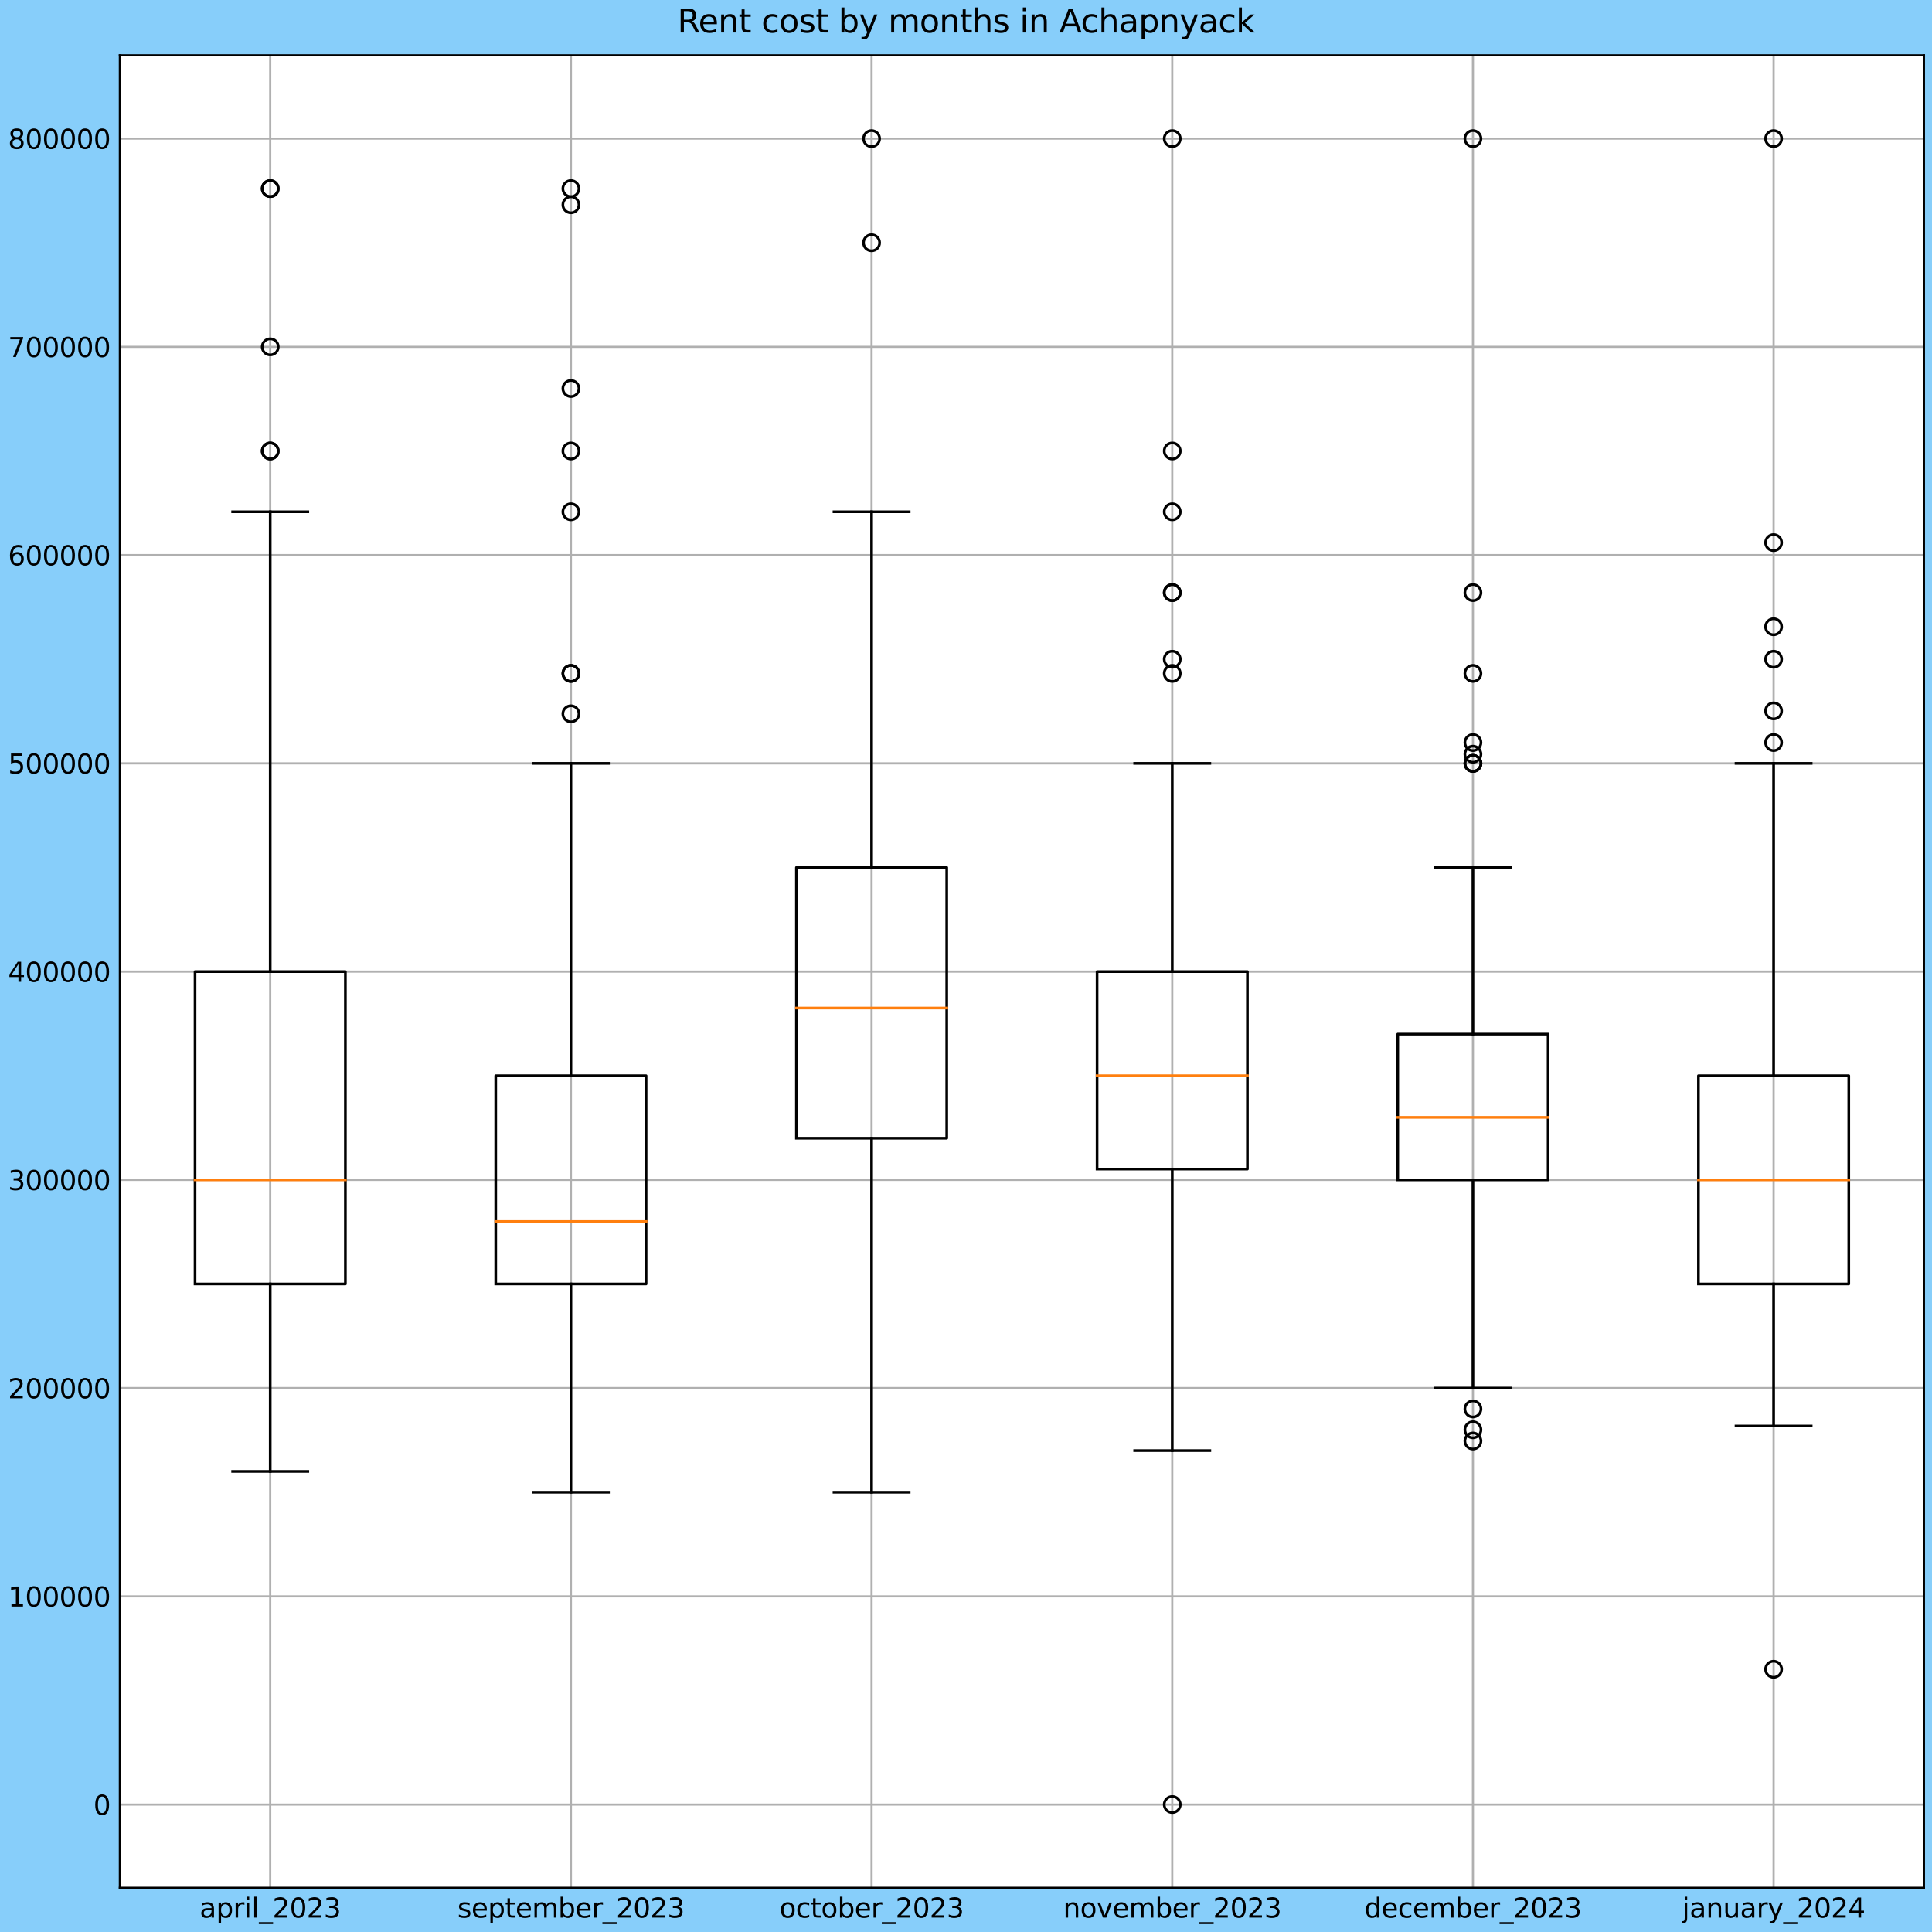 <?xml version="1.0" encoding="utf-8" standalone="no"?>
<!DOCTYPE svg PUBLIC "-//W3C//DTD SVG 1.1//EN"
  "http://www.w3.org/Graphics/SVG/1.1/DTD/svg11.dtd">
<svg xmlns:xlink="http://www.w3.org/1999/xlink" width="720pt" height="720pt" viewBox="0 0 720 720" xmlns="http://www.w3.org/2000/svg" version="1.1">
 <defs>
  <style type="text/css">*{stroke-linejoin: round; stroke-linecap: butt}</style>
 </defs>
 <g id="figure_1">
  <g id="patch_1">
   <path d="M 0 720 
L 720 720 
L 720 0 
L 0 0 
z
" style="fill: #87cefa"/>
  </g>
  <g id="axes_1">
   <g id="patch_2">
    <path d="M 44.675 703.544 
L 717 703.544 
L 717 20.614 
L 44.675 20.614 
z
" style="fill: #ffffff"/>
   </g>
   <g id="matplotlib.axis_1">
    <g id="xtick_1">
     <g id="line2d_1">
      <path d="M 100.702 703.544 
L 100.702 20.614 
" clip-path="url(#pa6afa16bdf)" style="fill: none; stroke: #b0b0b0; stroke-width: 0.8; stroke-linecap: square"/>
     </g>
     <g id="line2d_2"/>
     <g id="text_1">
      <!-- april_2023 -->
      <g transform="translate(74.405 714.642)scale(0.1 -0.1)">
       <defs>
        <path id="DejaVuSans-61" d="M 2194 1759 
Q 1497 1759 1228 1600 
Q 959 1441 959 1056 
Q 959 750 1161 570 
Q 1363 391 1709 391 
Q 2188 391 2477 730 
Q 2766 1069 2766 1631 
L 2766 1759 
L 2194 1759 
z
M 3341 1997 
L 3341 0 
L 2766 0 
L 2766 531 
Q 2569 213 2275 61 
Q 1981 -91 1556 -91 
Q 1019 -91 701 211 
Q 384 513 384 1019 
Q 384 1609 779 1909 
Q 1175 2209 1959 2209 
L 2766 2209 
L 2766 2266 
Q 2766 2663 2505 2880 
Q 2244 3097 1772 3097 
Q 1472 3097 1187 3025 
Q 903 2953 641 2809 
L 641 3341 
Q 956 3463 1253 3523 
Q 1550 3584 1831 3584 
Q 2591 3584 2966 3190 
Q 3341 2797 3341 1997 
z
" transform="scale(0.016)"/>
        <path id="DejaVuSans-70" d="M 1159 525 
L 1159 -1331 
L 581 -1331 
L 581 3500 
L 1159 3500 
L 1159 2969 
Q 1341 3281 1617 3432 
Q 1894 3584 2278 3584 
Q 2916 3584 3314 3078 
Q 3713 2572 3713 1747 
Q 3713 922 3314 415 
Q 2916 -91 2278 -91 
Q 1894 -91 1617 61 
Q 1341 213 1159 525 
z
M 3116 1747 
Q 3116 2381 2855 2742 
Q 2594 3103 2138 3103 
Q 1681 3103 1420 2742 
Q 1159 2381 1159 1747 
Q 1159 1113 1420 752 
Q 1681 391 2138 391 
Q 2594 391 2855 752 
Q 3116 1113 3116 1747 
z
" transform="scale(0.016)"/>
        <path id="DejaVuSans-72" d="M 2631 2963 
Q 2534 3019 2420 3045 
Q 2306 3072 2169 3072 
Q 1681 3072 1420 2755 
Q 1159 2438 1159 1844 
L 1159 0 
L 581 0 
L 581 3500 
L 1159 3500 
L 1159 2956 
Q 1341 3275 1631 3429 
Q 1922 3584 2338 3584 
Q 2397 3584 2469 3576 
Q 2541 3569 2628 3553 
L 2631 2963 
z
" transform="scale(0.016)"/>
        <path id="DejaVuSans-69" d="M 603 3500 
L 1178 3500 
L 1178 0 
L 603 0 
L 603 3500 
z
M 603 4863 
L 1178 4863 
L 1178 4134 
L 603 4134 
L 603 4863 
z
" transform="scale(0.016)"/>
        <path id="DejaVuSans-6c" d="M 603 4863 
L 1178 4863 
L 1178 0 
L 603 0 
L 603 4863 
z
" transform="scale(0.016)"/>
        <path id="DejaVuSans-5f" d="M 3263 -1063 
L 3263 -1509 
L -63 -1509 
L -63 -1063 
L 3263 -1063 
z
" transform="scale(0.016)"/>
        <path id="DejaVuSans-32" d="M 1228 531 
L 3431 531 
L 3431 0 
L 469 0 
L 469 531 
Q 828 903 1448 1529 
Q 2069 2156 2228 2338 
Q 2531 2678 2651 2914 
Q 2772 3150 2772 3378 
Q 2772 3750 2511 3984 
Q 2250 4219 1831 4219 
Q 1534 4219 1204 4116 
Q 875 4013 500 3803 
L 500 4441 
Q 881 4594 1212 4672 
Q 1544 4750 1819 4750 
Q 2544 4750 2975 4387 
Q 3406 4025 3406 3419 
Q 3406 3131 3298 2873 
Q 3191 2616 2906 2266 
Q 2828 2175 2409 1742 
Q 1991 1309 1228 531 
z
" transform="scale(0.016)"/>
        <path id="DejaVuSans-30" d="M 2034 4250 
Q 1547 4250 1301 3770 
Q 1056 3291 1056 2328 
Q 1056 1369 1301 889 
Q 1547 409 2034 409 
Q 2525 409 2770 889 
Q 3016 1369 3016 2328 
Q 3016 3291 2770 3770 
Q 2525 4250 2034 4250 
z
M 2034 4750 
Q 2819 4750 3233 4129 
Q 3647 3509 3647 2328 
Q 3647 1150 3233 529 
Q 2819 -91 2034 -91 
Q 1250 -91 836 529 
Q 422 1150 422 2328 
Q 422 3509 836 4129 
Q 1250 4750 2034 4750 
z
" transform="scale(0.016)"/>
        <path id="DejaVuSans-33" d="M 2597 2516 
Q 3050 2419 3304 2112 
Q 3559 1806 3559 1356 
Q 3559 666 3084 287 
Q 2609 -91 1734 -91 
Q 1441 -91 1130 -33 
Q 819 25 488 141 
L 488 750 
Q 750 597 1062 519 
Q 1375 441 1716 441 
Q 2309 441 2620 675 
Q 2931 909 2931 1356 
Q 2931 1769 2642 2001 
Q 2353 2234 1838 2234 
L 1294 2234 
L 1294 2753 
L 1863 2753 
Q 2328 2753 2575 2939 
Q 2822 3125 2822 3475 
Q 2822 3834 2567 4026 
Q 2313 4219 1838 4219 
Q 1578 4219 1281 4162 
Q 984 4106 628 3988 
L 628 4550 
Q 988 4650 1302 4700 
Q 1616 4750 1894 4750 
Q 2613 4750 3031 4423 
Q 3450 4097 3450 3541 
Q 3450 3153 3228 2886 
Q 3006 2619 2597 2516 
z
" transform="scale(0.016)"/>
       </defs>
       <use xlink:href="#DejaVuSans-61"/>
       <use xlink:href="#DejaVuSans-70" x="61.279"/>
       <use xlink:href="#DejaVuSans-72" x="124.756"/>
       <use xlink:href="#DejaVuSans-69" x="165.869"/>
       <use xlink:href="#DejaVuSans-6c" x="193.652"/>
       <use xlink:href="#DejaVuSans-5f" x="221.436"/>
       <use xlink:href="#DejaVuSans-32" x="271.436"/>
       <use xlink:href="#DejaVuSans-30" x="335.059"/>
       <use xlink:href="#DejaVuSans-32" x="398.682"/>
       <use xlink:href="#DejaVuSans-33" x="462.305"/>
      </g>
     </g>
    </g>
    <g id="xtick_2">
     <g id="line2d_3">
      <path d="M 212.756 703.544 
L 212.756 20.614 
" clip-path="url(#pa6afa16bdf)" style="fill: none; stroke: #b0b0b0; stroke-width: 0.8; stroke-linecap: square"/>
     </g>
     <g id="line2d_4"/>
     <g id="text_2">
      <!-- september_2023 -->
      <g transform="translate(170.463 714.642)scale(0.1 -0.1)">
       <defs>
        <path id="DejaVuSans-73" d="M 2834 3397 
L 2834 2853 
Q 2591 2978 2328 3040 
Q 2066 3103 1784 3103 
Q 1356 3103 1142 2972 
Q 928 2841 928 2578 
Q 928 2378 1081 2264 
Q 1234 2150 1697 2047 
L 1894 2003 
Q 2506 1872 2764 1633 
Q 3022 1394 3022 966 
Q 3022 478 2636 193 
Q 2250 -91 1575 -91 
Q 1294 -91 989 -36 
Q 684 19 347 128 
L 347 722 
Q 666 556 975 473 
Q 1284 391 1588 391 
Q 1994 391 2212 530 
Q 2431 669 2431 922 
Q 2431 1156 2273 1281 
Q 2116 1406 1581 1522 
L 1381 1569 
Q 847 1681 609 1914 
Q 372 2147 372 2553 
Q 372 3047 722 3315 
Q 1072 3584 1716 3584 
Q 2034 3584 2315 3537 
Q 2597 3491 2834 3397 
z
" transform="scale(0.016)"/>
        <path id="DejaVuSans-65" d="M 3597 1894 
L 3597 1613 
L 953 1613 
Q 991 1019 1311 708 
Q 1631 397 2203 397 
Q 2534 397 2845 478 
Q 3156 559 3463 722 
L 3463 178 
Q 3153 47 2828 -22 
Q 2503 -91 2169 -91 
Q 1331 -91 842 396 
Q 353 884 353 1716 
Q 353 2575 817 3079 
Q 1281 3584 2069 3584 
Q 2775 3584 3186 3129 
Q 3597 2675 3597 1894 
z
M 3022 2063 
Q 3016 2534 2758 2815 
Q 2500 3097 2075 3097 
Q 1594 3097 1305 2825 
Q 1016 2553 972 2059 
L 3022 2063 
z
" transform="scale(0.016)"/>
        <path id="DejaVuSans-74" d="M 1172 4494 
L 1172 3500 
L 2356 3500 
L 2356 3053 
L 1172 3053 
L 1172 1153 
Q 1172 725 1289 603 
Q 1406 481 1766 481 
L 2356 481 
L 2356 0 
L 1766 0 
Q 1100 0 847 248 
Q 594 497 594 1153 
L 594 3053 
L 172 3053 
L 172 3500 
L 594 3500 
L 594 4494 
L 1172 4494 
z
" transform="scale(0.016)"/>
        <path id="DejaVuSans-6d" d="M 3328 2828 
Q 3544 3216 3844 3400 
Q 4144 3584 4550 3584 
Q 5097 3584 5394 3201 
Q 5691 2819 5691 2113 
L 5691 0 
L 5113 0 
L 5113 2094 
Q 5113 2597 4934 2840 
Q 4756 3084 4391 3084 
Q 3944 3084 3684 2787 
Q 3425 2491 3425 1978 
L 3425 0 
L 2847 0 
L 2847 2094 
Q 2847 2600 2669 2842 
Q 2491 3084 2119 3084 
Q 1678 3084 1418 2786 
Q 1159 2488 1159 1978 
L 1159 0 
L 581 0 
L 581 3500 
L 1159 3500 
L 1159 2956 
Q 1356 3278 1631 3431 
Q 1906 3584 2284 3584 
Q 2666 3584 2933 3390 
Q 3200 3197 3328 2828 
z
" transform="scale(0.016)"/>
        <path id="DejaVuSans-62" d="M 3116 1747 
Q 3116 2381 2855 2742 
Q 2594 3103 2138 3103 
Q 1681 3103 1420 2742 
Q 1159 2381 1159 1747 
Q 1159 1113 1420 752 
Q 1681 391 2138 391 
Q 2594 391 2855 752 
Q 3116 1113 3116 1747 
z
M 1159 2969 
Q 1341 3281 1617 3432 
Q 1894 3584 2278 3584 
Q 2916 3584 3314 3078 
Q 3713 2572 3713 1747 
Q 3713 922 3314 415 
Q 2916 -91 2278 -91 
Q 1894 -91 1617 61 
Q 1341 213 1159 525 
L 1159 0 
L 581 0 
L 581 4863 
L 1159 4863 
L 1159 2969 
z
" transform="scale(0.016)"/>
       </defs>
       <use xlink:href="#DejaVuSans-73"/>
       <use xlink:href="#DejaVuSans-65" x="52.1"/>
       <use xlink:href="#DejaVuSans-70" x="113.623"/>
       <use xlink:href="#DejaVuSans-74" x="177.1"/>
       <use xlink:href="#DejaVuSans-65" x="216.309"/>
       <use xlink:href="#DejaVuSans-6d" x="277.832"/>
       <use xlink:href="#DejaVuSans-62" x="375.244"/>
       <use xlink:href="#DejaVuSans-65" x="438.721"/>
       <use xlink:href="#DejaVuSans-72" x="500.244"/>
       <use xlink:href="#DejaVuSans-5f" x="541.357"/>
       <use xlink:href="#DejaVuSans-32" x="591.357"/>
       <use xlink:href="#DejaVuSans-30" x="654.98"/>
       <use xlink:href="#DejaVuSans-32" x="718.604"/>
       <use xlink:href="#DejaVuSans-33" x="782.227"/>
      </g>
     </g>
    </g>
    <g id="xtick_3">
     <g id="line2d_5">
      <path d="M 324.81 703.544 
L 324.81 20.614 
" clip-path="url(#pa6afa16bdf)" style="fill: none; stroke: #b0b0b0; stroke-width: 0.8; stroke-linecap: square"/>
     </g>
     <g id="line2d_6"/>
     <g id="text_3">
      <!-- october_2023 -->
      <g transform="translate(290.451 714.642)scale(0.1 -0.1)">
       <defs>
        <path id="DejaVuSans-6f" d="M 1959 3097 
Q 1497 3097 1228 2736 
Q 959 2375 959 1747 
Q 959 1119 1226 758 
Q 1494 397 1959 397 
Q 2419 397 2687 759 
Q 2956 1122 2956 1747 
Q 2956 2369 2687 2733 
Q 2419 3097 1959 3097 
z
M 1959 3584 
Q 2709 3584 3137 3096 
Q 3566 2609 3566 1747 
Q 3566 888 3137 398 
Q 2709 -91 1959 -91 
Q 1206 -91 779 398 
Q 353 888 353 1747 
Q 353 2609 779 3096 
Q 1206 3584 1959 3584 
z
" transform="scale(0.016)"/>
        <path id="DejaVuSans-63" d="M 3122 3366 
L 3122 2828 
Q 2878 2963 2633 3030 
Q 2388 3097 2138 3097 
Q 1578 3097 1268 2742 
Q 959 2388 959 1747 
Q 959 1106 1268 751 
Q 1578 397 2138 397 
Q 2388 397 2633 464 
Q 2878 531 3122 666 
L 3122 134 
Q 2881 22 2623 -34 
Q 2366 -91 2075 -91 
Q 1284 -91 818 406 
Q 353 903 353 1747 
Q 353 2603 823 3093 
Q 1294 3584 2113 3584 
Q 2378 3584 2631 3529 
Q 2884 3475 3122 3366 
z
" transform="scale(0.016)"/>
       </defs>
       <use xlink:href="#DejaVuSans-6f"/>
       <use xlink:href="#DejaVuSans-63" x="61.182"/>
       <use xlink:href="#DejaVuSans-74" x="116.162"/>
       <use xlink:href="#DejaVuSans-6f" x="155.371"/>
       <use xlink:href="#DejaVuSans-62" x="216.553"/>
       <use xlink:href="#DejaVuSans-65" x="280.029"/>
       <use xlink:href="#DejaVuSans-72" x="341.553"/>
       <use xlink:href="#DejaVuSans-5f" x="382.666"/>
       <use xlink:href="#DejaVuSans-32" x="432.666"/>
       <use xlink:href="#DejaVuSans-30" x="496.289"/>
       <use xlink:href="#DejaVuSans-32" x="559.912"/>
       <use xlink:href="#DejaVuSans-33" x="623.535"/>
      </g>
     </g>
    </g>
    <g id="xtick_4">
     <g id="line2d_7">
      <path d="M 436.865 703.544 
L 436.865 20.614 
" clip-path="url(#pa6afa16bdf)" style="fill: none; stroke: #b0b0b0; stroke-width: 0.8; stroke-linecap: square"/>
     </g>
     <g id="line2d_8"/>
     <g id="text_4">
      <!-- november_2023 -->
      <g transform="translate(396.199 714.642)scale(0.1 -0.1)">
       <defs>
        <path id="DejaVuSans-6e" d="M 3513 2113 
L 3513 0 
L 2938 0 
L 2938 2094 
Q 2938 2591 2744 2837 
Q 2550 3084 2163 3084 
Q 1697 3084 1428 2787 
Q 1159 2491 1159 1978 
L 1159 0 
L 581 0 
L 581 3500 
L 1159 3500 
L 1159 2956 
Q 1366 3272 1645 3428 
Q 1925 3584 2291 3584 
Q 2894 3584 3203 3211 
Q 3513 2838 3513 2113 
z
" transform="scale(0.016)"/>
        <path id="DejaVuSans-76" d="M 191 3500 
L 800 3500 
L 1894 563 
L 2988 3500 
L 3597 3500 
L 2284 0 
L 1503 0 
L 191 3500 
z
" transform="scale(0.016)"/>
       </defs>
       <use xlink:href="#DejaVuSans-6e"/>
       <use xlink:href="#DejaVuSans-6f" x="63.379"/>
       <use xlink:href="#DejaVuSans-76" x="124.561"/>
       <use xlink:href="#DejaVuSans-65" x="183.74"/>
       <use xlink:href="#DejaVuSans-6d" x="245.264"/>
       <use xlink:href="#DejaVuSans-62" x="342.676"/>
       <use xlink:href="#DejaVuSans-65" x="406.152"/>
       <use xlink:href="#DejaVuSans-72" x="467.676"/>
       <use xlink:href="#DejaVuSans-5f" x="508.789"/>
       <use xlink:href="#DejaVuSans-32" x="558.789"/>
       <use xlink:href="#DejaVuSans-30" x="622.412"/>
       <use xlink:href="#DejaVuSans-32" x="686.035"/>
       <use xlink:href="#DejaVuSans-33" x="749.658"/>
      </g>
     </g>
    </g>
    <g id="xtick_5">
     <g id="line2d_9">
      <path d="M 548.919 703.544 
L 548.919 20.614 
" clip-path="url(#pa6afa16bdf)" style="fill: none; stroke: #b0b0b0; stroke-width: 0.8; stroke-linecap: square"/>
     </g>
     <g id="line2d_10"/>
     <g id="text_5">
      <!-- december_2023 -->
      <g transform="translate(508.441 714.642)scale(0.1 -0.1)">
       <defs>
        <path id="DejaVuSans-64" d="M 2906 2969 
L 2906 4863 
L 3481 4863 
L 3481 0 
L 2906 0 
L 2906 525 
Q 2725 213 2448 61 
Q 2172 -91 1784 -91 
Q 1150 -91 751 415 
Q 353 922 353 1747 
Q 353 2572 751 3078 
Q 1150 3584 1784 3584 
Q 2172 3584 2448 3432 
Q 2725 3281 2906 2969 
z
M 947 1747 
Q 947 1113 1208 752 
Q 1469 391 1925 391 
Q 2381 391 2643 752 
Q 2906 1113 2906 1747 
Q 2906 2381 2643 2742 
Q 2381 3103 1925 3103 
Q 1469 3103 1208 2742 
Q 947 2381 947 1747 
z
" transform="scale(0.016)"/>
       </defs>
       <use xlink:href="#DejaVuSans-64"/>
       <use xlink:href="#DejaVuSans-65" x="63.477"/>
       <use xlink:href="#DejaVuSans-63" x="125"/>
       <use xlink:href="#DejaVuSans-65" x="179.98"/>
       <use xlink:href="#DejaVuSans-6d" x="241.504"/>
       <use xlink:href="#DejaVuSans-62" x="338.916"/>
       <use xlink:href="#DejaVuSans-65" x="402.393"/>
       <use xlink:href="#DejaVuSans-72" x="463.916"/>
       <use xlink:href="#DejaVuSans-5f" x="505.029"/>
       <use xlink:href="#DejaVuSans-32" x="555.029"/>
       <use xlink:href="#DejaVuSans-30" x="618.652"/>
       <use xlink:href="#DejaVuSans-32" x="682.275"/>
       <use xlink:href="#DejaVuSans-33" x="745.898"/>
      </g>
     </g>
    </g>
    <g id="xtick_6">
     <g id="line2d_11">
      <path d="M 660.973 703.544 
L 660.973 20.614 
" clip-path="url(#pa6afa16bdf)" style="fill: none; stroke: #b0b0b0; stroke-width: 0.8; stroke-linecap: square"/>
     </g>
     <g id="line2d_12"/>
     <g id="text_6">
      <!-- january_2024 -->
      <g transform="translate(626.878 714.642)scale(0.1 -0.1)">
       <defs>
        <path id="DejaVuSans-6a" d="M 603 3500 
L 1178 3500 
L 1178 -63 
Q 1178 -731 923 -1031 
Q 669 -1331 103 -1331 
L -116 -1331 
L -116 -844 
L 38 -844 
Q 366 -844 484 -692 
Q 603 -541 603 -63 
L 603 3500 
z
M 603 4863 
L 1178 4863 
L 1178 4134 
L 603 4134 
L 603 4863 
z
" transform="scale(0.016)"/>
        <path id="DejaVuSans-75" d="M 544 1381 
L 544 3500 
L 1119 3500 
L 1119 1403 
Q 1119 906 1312 657 
Q 1506 409 1894 409 
Q 2359 409 2629 706 
Q 2900 1003 2900 1516 
L 2900 3500 
L 3475 3500 
L 3475 0 
L 2900 0 
L 2900 538 
Q 2691 219 2414 64 
Q 2138 -91 1772 -91 
Q 1169 -91 856 284 
Q 544 659 544 1381 
z
M 1991 3584 
L 1991 3584 
z
" transform="scale(0.016)"/>
        <path id="DejaVuSans-79" d="M 2059 -325 
Q 1816 -950 1584 -1140 
Q 1353 -1331 966 -1331 
L 506 -1331 
L 506 -850 
L 844 -850 
Q 1081 -850 1212 -737 
Q 1344 -625 1503 -206 
L 1606 56 
L 191 3500 
L 800 3500 
L 1894 763 
L 2988 3500 
L 3597 3500 
L 2059 -325 
z
" transform="scale(0.016)"/>
        <path id="DejaVuSans-34" d="M 2419 4116 
L 825 1625 
L 2419 1625 
L 2419 4116 
z
M 2253 4666 
L 3047 4666 
L 3047 1625 
L 3713 1625 
L 3713 1100 
L 3047 1100 
L 3047 0 
L 2419 0 
L 2419 1100 
L 313 1100 
L 313 1709 
L 2253 4666 
z
" transform="scale(0.016)"/>
       </defs>
       <use xlink:href="#DejaVuSans-6a"/>
       <use xlink:href="#DejaVuSans-61" x="27.783"/>
       <use xlink:href="#DejaVuSans-6e" x="89.062"/>
       <use xlink:href="#DejaVuSans-75" x="152.441"/>
       <use xlink:href="#DejaVuSans-61" x="215.82"/>
       <use xlink:href="#DejaVuSans-72" x="277.1"/>
       <use xlink:href="#DejaVuSans-79" x="318.213"/>
       <use xlink:href="#DejaVuSans-5f" x="377.393"/>
       <use xlink:href="#DejaVuSans-32" x="427.393"/>
       <use xlink:href="#DejaVuSans-30" x="491.016"/>
       <use xlink:href="#DejaVuSans-32" x="554.639"/>
       <use xlink:href="#DejaVuSans-34" x="618.262"/>
      </g>
     </g>
    </g>
   </g>
   <g id="matplotlib.axis_2">
    <g id="ytick_1">
     <g id="line2d_13">
      <path d="M 44.675 672.529 
L 717 672.529 
" clip-path="url(#pa6afa16bdf)" style="fill: none; stroke: #b0b0b0; stroke-width: 0.8; stroke-linecap: square"/>
     </g>
     <g id="line2d_14"/>
     <g id="text_7">
      <!-- 0 -->
      <g transform="translate(34.813 676.328)scale(0.1 -0.1)">
       <use xlink:href="#DejaVuSans-30"/>
      </g>
     </g>
    </g>
    <g id="ytick_2">
     <g id="line2d_15">
      <path d="M 44.675 594.92 
L 717 594.92 
" clip-path="url(#pa6afa16bdf)" style="fill: none; stroke: #b0b0b0; stroke-width: 0.8; stroke-linecap: square"/>
     </g>
     <g id="line2d_16"/>
     <g id="text_8">
      <!-- 100000 -->
      <g transform="translate(3 598.719)scale(0.1 -0.1)">
       <defs>
        <path id="DejaVuSans-31" d="M 794 531 
L 1825 531 
L 1825 4091 
L 703 3866 
L 703 4441 
L 1819 4666 
L 2450 4666 
L 2450 531 
L 3481 531 
L 3481 0 
L 794 0 
L 794 531 
z
" transform="scale(0.016)"/>
       </defs>
       <use xlink:href="#DejaVuSans-31"/>
       <use xlink:href="#DejaVuSans-30" x="63.623"/>
       <use xlink:href="#DejaVuSans-30" x="127.246"/>
       <use xlink:href="#DejaVuSans-30" x="190.869"/>
       <use xlink:href="#DejaVuSans-30" x="254.492"/>
       <use xlink:href="#DejaVuSans-30" x="318.115"/>
      </g>
     </g>
    </g>
    <g id="ytick_3">
     <g id="line2d_17">
      <path d="M 44.675 517.311 
L 717 517.311 
" clip-path="url(#pa6afa16bdf)" style="fill: none; stroke: #b0b0b0; stroke-width: 0.8; stroke-linecap: square"/>
     </g>
     <g id="line2d_18"/>
     <g id="text_9">
      <!-- 200000 -->
      <g transform="translate(3 521.11)scale(0.1 -0.1)">
       <use xlink:href="#DejaVuSans-32"/>
       <use xlink:href="#DejaVuSans-30" x="63.623"/>
       <use xlink:href="#DejaVuSans-30" x="127.246"/>
       <use xlink:href="#DejaVuSans-30" x="190.869"/>
       <use xlink:href="#DejaVuSans-30" x="254.492"/>
       <use xlink:href="#DejaVuSans-30" x="318.115"/>
      </g>
     </g>
    </g>
    <g id="ytick_4">
     <g id="line2d_19">
      <path d="M 44.675 439.702 
L 717 439.702 
" clip-path="url(#pa6afa16bdf)" style="fill: none; stroke: #b0b0b0; stroke-width: 0.8; stroke-linecap: square"/>
     </g>
     <g id="line2d_20"/>
     <g id="text_10">
      <!-- 300000 -->
      <g transform="translate(3 443.501)scale(0.1 -0.1)">
       <use xlink:href="#DejaVuSans-33"/>
       <use xlink:href="#DejaVuSans-30" x="63.623"/>
       <use xlink:href="#DejaVuSans-30" x="127.246"/>
       <use xlink:href="#DejaVuSans-30" x="190.869"/>
       <use xlink:href="#DejaVuSans-30" x="254.492"/>
       <use xlink:href="#DejaVuSans-30" x="318.115"/>
      </g>
     </g>
    </g>
    <g id="ytick_5">
     <g id="line2d_21">
      <path d="M 44.675 362.093 
L 717 362.093 
" clip-path="url(#pa6afa16bdf)" style="fill: none; stroke: #b0b0b0; stroke-width: 0.8; stroke-linecap: square"/>
     </g>
     <g id="line2d_22"/>
     <g id="text_11">
      <!-- 400000 -->
      <g transform="translate(3 365.892)scale(0.1 -0.1)">
       <use xlink:href="#DejaVuSans-34"/>
       <use xlink:href="#DejaVuSans-30" x="63.623"/>
       <use xlink:href="#DejaVuSans-30" x="127.246"/>
       <use xlink:href="#DejaVuSans-30" x="190.869"/>
       <use xlink:href="#DejaVuSans-30" x="254.492"/>
       <use xlink:href="#DejaVuSans-30" x="318.115"/>
      </g>
     </g>
    </g>
    <g id="ytick_6">
     <g id="line2d_23">
      <path d="M 44.675 284.484 
L 717 284.484 
" clip-path="url(#pa6afa16bdf)" style="fill: none; stroke: #b0b0b0; stroke-width: 0.8; stroke-linecap: square"/>
     </g>
     <g id="line2d_24"/>
     <g id="text_12">
      <!-- 500000 -->
      <g transform="translate(3 288.283)scale(0.1 -0.1)">
       <defs>
        <path id="DejaVuSans-35" d="M 691 4666 
L 3169 4666 
L 3169 4134 
L 1269 4134 
L 1269 2991 
Q 1406 3038 1543 3061 
Q 1681 3084 1819 3084 
Q 2600 3084 3056 2656 
Q 3513 2228 3513 1497 
Q 3513 744 3044 326 
Q 2575 -91 1722 -91 
Q 1428 -91 1123 -41 
Q 819 9 494 109 
L 494 744 
Q 775 591 1075 516 
Q 1375 441 1709 441 
Q 2250 441 2565 725 
Q 2881 1009 2881 1497 
Q 2881 1984 2565 2268 
Q 2250 2553 1709 2553 
Q 1456 2553 1204 2497 
Q 953 2441 691 2322 
L 691 4666 
z
" transform="scale(0.016)"/>
       </defs>
       <use xlink:href="#DejaVuSans-35"/>
       <use xlink:href="#DejaVuSans-30" x="63.623"/>
       <use xlink:href="#DejaVuSans-30" x="127.246"/>
       <use xlink:href="#DejaVuSans-30" x="190.869"/>
       <use xlink:href="#DejaVuSans-30" x="254.492"/>
       <use xlink:href="#DejaVuSans-30" x="318.115"/>
      </g>
     </g>
    </g>
    <g id="ytick_7">
     <g id="line2d_25">
      <path d="M 44.675 206.875 
L 717 206.875 
" clip-path="url(#pa6afa16bdf)" style="fill: none; stroke: #b0b0b0; stroke-width: 0.8; stroke-linecap: square"/>
     </g>
     <g id="line2d_26"/>
     <g id="text_13">
      <!-- 600000 -->
      <g transform="translate(3 210.674)scale(0.1 -0.1)">
       <defs>
        <path id="DejaVuSans-36" d="M 2113 2584 
Q 1688 2584 1439 2293 
Q 1191 2003 1191 1497 
Q 1191 994 1439 701 
Q 1688 409 2113 409 
Q 2538 409 2786 701 
Q 3034 994 3034 1497 
Q 3034 2003 2786 2293 
Q 2538 2584 2113 2584 
z
M 3366 4563 
L 3366 3988 
Q 3128 4100 2886 4159 
Q 2644 4219 2406 4219 
Q 1781 4219 1451 3797 
Q 1122 3375 1075 2522 
Q 1259 2794 1537 2939 
Q 1816 3084 2150 3084 
Q 2853 3084 3261 2657 
Q 3669 2231 3669 1497 
Q 3669 778 3244 343 
Q 2819 -91 2113 -91 
Q 1303 -91 875 529 
Q 447 1150 447 2328 
Q 447 3434 972 4092 
Q 1497 4750 2381 4750 
Q 2619 4750 2861 4703 
Q 3103 4656 3366 4563 
z
" transform="scale(0.016)"/>
       </defs>
       <use xlink:href="#DejaVuSans-36"/>
       <use xlink:href="#DejaVuSans-30" x="63.623"/>
       <use xlink:href="#DejaVuSans-30" x="127.246"/>
       <use xlink:href="#DejaVuSans-30" x="190.869"/>
       <use xlink:href="#DejaVuSans-30" x="254.492"/>
       <use xlink:href="#DejaVuSans-30" x="318.115"/>
      </g>
     </g>
    </g>
    <g id="ytick_8">
     <g id="line2d_27">
      <path d="M 44.675 129.266 
L 717 129.266 
" clip-path="url(#pa6afa16bdf)" style="fill: none; stroke: #b0b0b0; stroke-width: 0.8; stroke-linecap: square"/>
     </g>
     <g id="line2d_28"/>
     <g id="text_14">
      <!-- 700000 -->
      <g transform="translate(3 133.065)scale(0.1 -0.1)">
       <defs>
        <path id="DejaVuSans-37" d="M 525 4666 
L 3525 4666 
L 3525 4397 
L 1831 0 
L 1172 0 
L 2766 4134 
L 525 4134 
L 525 4666 
z
" transform="scale(0.016)"/>
       </defs>
       <use xlink:href="#DejaVuSans-37"/>
       <use xlink:href="#DejaVuSans-30" x="63.623"/>
       <use xlink:href="#DejaVuSans-30" x="127.246"/>
       <use xlink:href="#DejaVuSans-30" x="190.869"/>
       <use xlink:href="#DejaVuSans-30" x="254.492"/>
       <use xlink:href="#DejaVuSans-30" x="318.115"/>
      </g>
     </g>
    </g>
    <g id="ytick_9">
     <g id="line2d_29">
      <path d="M 44.675 51.657 
L 717 51.657 
" clip-path="url(#pa6afa16bdf)" style="fill: none; stroke: #b0b0b0; stroke-width: 0.8; stroke-linecap: square"/>
     </g>
     <g id="line2d_30"/>
     <g id="text_15">
      <!-- 800000 -->
      <g transform="translate(3 55.456)scale(0.1 -0.1)">
       <defs>
        <path id="DejaVuSans-38" d="M 2034 2216 
Q 1584 2216 1326 1975 
Q 1069 1734 1069 1313 
Q 1069 891 1326 650 
Q 1584 409 2034 409 
Q 2484 409 2743 651 
Q 3003 894 3003 1313 
Q 3003 1734 2745 1975 
Q 2488 2216 2034 2216 
z
M 1403 2484 
Q 997 2584 770 2862 
Q 544 3141 544 3541 
Q 544 4100 942 4425 
Q 1341 4750 2034 4750 
Q 2731 4750 3128 4425 
Q 3525 4100 3525 3541 
Q 3525 3141 3298 2862 
Q 3072 2584 2669 2484 
Q 3125 2378 3379 2068 
Q 3634 1759 3634 1313 
Q 3634 634 3220 271 
Q 2806 -91 2034 -91 
Q 1263 -91 848 271 
Q 434 634 434 1313 
Q 434 1759 690 2068 
Q 947 2378 1403 2484 
z
M 1172 3481 
Q 1172 3119 1398 2916 
Q 1625 2713 2034 2713 
Q 2441 2713 2670 2916 
Q 2900 3119 2900 3481 
Q 2900 3844 2670 4047 
Q 2441 4250 2034 4250 
Q 1625 4250 1398 4047 
Q 1172 3844 1172 3481 
z
" transform="scale(0.016)"/>
       </defs>
       <use xlink:href="#DejaVuSans-38"/>
       <use xlink:href="#DejaVuSans-30" x="63.623"/>
       <use xlink:href="#DejaVuSans-30" x="127.246"/>
       <use xlink:href="#DejaVuSans-30" x="190.869"/>
       <use xlink:href="#DejaVuSans-30" x="254.492"/>
       <use xlink:href="#DejaVuSans-30" x="318.115"/>
      </g>
     </g>
    </g>
   </g>
   <g id="line2d_31">
    <path d="M 72.689 478.507 
L 128.716 478.507 
L 128.716 362.093 
L 72.689 362.093 
L 72.689 478.507 
" clip-path="url(#pa6afa16bdf)" style="fill: none; stroke: #000000; stroke-linecap: square"/>
   </g>
   <g id="line2d_32">
    <path d="M 100.702 478.507 
L 100.702 548.355 
" clip-path="url(#pa6afa16bdf)" style="fill: none; stroke: #000000; stroke-linecap: square"/>
   </g>
   <g id="line2d_33">
    <path d="M 100.702 362.093 
L 100.702 190.732 
" clip-path="url(#pa6afa16bdf)" style="fill: none; stroke: #000000; stroke-linecap: square"/>
   </g>
   <g id="line2d_34">
    <path d="M 86.696 548.355 
L 114.709 548.355 
" clip-path="url(#pa6afa16bdf)" style="fill: none; stroke: #000000; stroke-linecap: square"/>
   </g>
   <g id="line2d_35">
    <path d="M 86.696 190.732 
L 114.709 190.732 
" clip-path="url(#pa6afa16bdf)" style="fill: none; stroke: #000000; stroke-linecap: square"/>
   </g>
   <g id="line2d_36">
    <defs>
     <path id="m9f741dc916" d="M 0 3 
C 0.796 3 1.559 2.684 2.121 2.121 
C 2.684 1.559 3 0.796 3 0 
C 3 -0.796 2.684 -1.559 2.121 -2.121 
C 1.559 -2.684 0.796 -3 0 -3 
C -0.796 -3 -1.559 -2.684 -2.121 -2.121 
C -2.684 -1.559 -3 -0.796 -3 0 
C -3 0.796 -2.684 1.559 -2.121 2.121 
C -1.559 2.684 -0.796 3 0 3 
z
" style="stroke: #000000"/>
    </defs>
    <g clip-path="url(#pa6afa16bdf)">
     <use xlink:href="#m9f741dc916" x="100.702" y="129.266" style="fill-opacity: 0; stroke: #000000"/>
     <use xlink:href="#m9f741dc916" x="100.702" y="168.07" style="fill-opacity: 0; stroke: #000000"/>
     <use xlink:href="#m9f741dc916" x="100.702" y="70.283" style="fill-opacity: 0; stroke: #000000"/>
     <use xlink:href="#m9f741dc916" x="100.702" y="168.07" style="fill-opacity: 0; stroke: #000000"/>
     <use xlink:href="#m9f741dc916" x="100.702" y="70.283" style="fill-opacity: 0; stroke: #000000"/>
    </g>
   </g>
   <g id="line2d_37">
    <path d="M 184.743 478.507 
L 240.77 478.507 
L 240.77 400.897 
L 184.743 400.897 
L 184.743 478.507 
" clip-path="url(#pa6afa16bdf)" style="fill: none; stroke: #000000; stroke-linecap: square"/>
   </g>
   <g id="line2d_38">
    <path d="M 212.756 478.507 
L 212.756 556.116 
" clip-path="url(#pa6afa16bdf)" style="fill: none; stroke: #000000; stroke-linecap: square"/>
   </g>
   <g id="line2d_39">
    <path d="M 212.756 400.897 
L 212.756 284.484 
" clip-path="url(#pa6afa16bdf)" style="fill: none; stroke: #000000; stroke-linecap: square"/>
   </g>
   <g id="line2d_40">
    <path d="M 198.75 556.116 
L 226.763 556.116 
" clip-path="url(#pa6afa16bdf)" style="fill: none; stroke: #000000; stroke-linecap: square"/>
   </g>
   <g id="line2d_41">
    <path d="M 198.75 284.484 
L 226.763 284.484 
" clip-path="url(#pa6afa16bdf)" style="fill: none; stroke: #000000; stroke-linecap: square"/>
   </g>
   <g id="line2d_42">
    <g clip-path="url(#pa6afa16bdf)">
     <use xlink:href="#m9f741dc916" x="212.756" y="190.732" style="fill-opacity: 0; stroke: #000000"/>
     <use xlink:href="#m9f741dc916" x="212.756" y="168.07" style="fill-opacity: 0; stroke: #000000"/>
     <use xlink:href="#m9f741dc916" x="212.756" y="70.283" style="fill-opacity: 0; stroke: #000000"/>
     <use xlink:href="#m9f741dc916" x="212.756" y="250.957" style="fill-opacity: 0; stroke: #000000"/>
     <use xlink:href="#m9f741dc916" x="212.756" y="266.013" style="fill-opacity: 0; stroke: #000000"/>
     <use xlink:href="#m9f741dc916" x="212.756" y="250.957" style="fill-opacity: 0; stroke: #000000"/>
     <use xlink:href="#m9f741dc916" x="212.756" y="144.788" style="fill-opacity: 0; stroke: #000000"/>
     <use xlink:href="#m9f741dc916" x="212.756" y="76.305" style="fill-opacity: 0; stroke: #000000"/>
    </g>
   </g>
   <g id="line2d_43">
    <path d="M 296.797 424.18 
L 352.824 424.18 
L 352.824 323.288 
L 296.797 323.288 
L 296.797 424.18 
" clip-path="url(#pa6afa16bdf)" style="fill: none; stroke: #000000; stroke-linecap: square"/>
   </g>
   <g id="line2d_44">
    <path d="M 324.81 424.18 
L 324.81 556.116 
" clip-path="url(#pa6afa16bdf)" style="fill: none; stroke: #000000; stroke-linecap: square"/>
   </g>
   <g id="line2d_45">
    <path d="M 324.81 323.288 
L 324.81 190.732 
" clip-path="url(#pa6afa16bdf)" style="fill: none; stroke: #000000; stroke-linecap: square"/>
   </g>
   <g id="line2d_46">
    <path d="M 310.804 556.116 
L 338.817 556.116 
" clip-path="url(#pa6afa16bdf)" style="fill: none; stroke: #000000; stroke-linecap: square"/>
   </g>
   <g id="line2d_47">
    <path d="M 310.804 190.732 
L 338.817 190.732 
" clip-path="url(#pa6afa16bdf)" style="fill: none; stroke: #000000; stroke-linecap: square"/>
   </g>
   <g id="line2d_48">
    <g clip-path="url(#pa6afa16bdf)">
     <use xlink:href="#m9f741dc916" x="324.81" y="90.461" style="fill-opacity: 0; stroke: #000000"/>
     <use xlink:href="#m9f741dc916" x="324.81" y="51.657" style="fill-opacity: 0; stroke: #000000"/>
    </g>
   </g>
   <g id="line2d_49">
    <path d="M 408.851 435.666 
L 464.878 435.666 
L 464.878 362.093 
L 408.851 362.093 
L 408.851 435.666 
" clip-path="url(#pa6afa16bdf)" style="fill: none; stroke: #000000; stroke-linecap: square"/>
   </g>
   <g id="line2d_50">
    <path d="M 436.865 435.666 
L 436.865 540.594 
" clip-path="url(#pa6afa16bdf)" style="fill: none; stroke: #000000; stroke-linecap: square"/>
   </g>
   <g id="line2d_51">
    <path d="M 436.865 362.093 
L 436.865 284.484 
" clip-path="url(#pa6afa16bdf)" style="fill: none; stroke: #000000; stroke-linecap: square"/>
   </g>
   <g id="line2d_52">
    <path d="M 422.858 540.594 
L 450.871 540.594 
" clip-path="url(#pa6afa16bdf)" style="fill: none; stroke: #000000; stroke-linecap: square"/>
   </g>
   <g id="line2d_53">
    <path d="M 422.858 284.484 
L 450.871 284.484 
" clip-path="url(#pa6afa16bdf)" style="fill: none; stroke: #000000; stroke-linecap: square"/>
   </g>
   <g id="line2d_54">
    <g clip-path="url(#pa6afa16bdf)">
     <use xlink:href="#m9f741dc916" x="436.865" y="672.501" style="fill-opacity: 0; stroke: #000000"/>
     <use xlink:href="#m9f741dc916" x="436.865" y="51.657" style="fill-opacity: 0; stroke: #000000"/>
     <use xlink:href="#m9f741dc916" x="436.865" y="220.844" style="fill-opacity: 0; stroke: #000000"/>
     <use xlink:href="#m9f741dc916" x="436.865" y="250.957" style="fill-opacity: 0; stroke: #000000"/>
     <use xlink:href="#m9f741dc916" x="436.865" y="190.732" style="fill-opacity: 0; stroke: #000000"/>
     <use xlink:href="#m9f741dc916" x="436.865" y="245.679" style="fill-opacity: 0; stroke: #000000"/>
     <use xlink:href="#m9f741dc916" x="436.865" y="220.844" style="fill-opacity: 0; stroke: #000000"/>
     <use xlink:href="#m9f741dc916" x="436.865" y="168.07" style="fill-opacity: 0; stroke: #000000"/>
    </g>
   </g>
   <g id="line2d_55">
    <path d="M 520.905 439.702 
L 576.932 439.702 
L 576.932 385.376 
L 520.905 385.376 
L 520.905 439.702 
" clip-path="url(#pa6afa16bdf)" style="fill: none; stroke: #000000; stroke-linecap: square"/>
   </g>
   <g id="line2d_56">
    <path d="M 548.919 439.702 
L 548.919 517.311 
" clip-path="url(#pa6afa16bdf)" style="fill: none; stroke: #000000; stroke-linecap: square"/>
   </g>
   <g id="line2d_57">
    <path d="M 548.919 385.376 
L 548.919 323.288 
" clip-path="url(#pa6afa16bdf)" style="fill: none; stroke: #000000; stroke-linecap: square"/>
   </g>
   <g id="line2d_58">
    <path d="M 534.912 517.311 
L 562.925 517.311 
" clip-path="url(#pa6afa16bdf)" style="fill: none; stroke: #000000; stroke-linecap: square"/>
   </g>
   <g id="line2d_59">
    <path d="M 534.912 323.288 
L 562.925 323.288 
" clip-path="url(#pa6afa16bdf)" style="fill: none; stroke: #000000; stroke-linecap: square"/>
   </g>
   <g id="line2d_60">
    <g clip-path="url(#pa6afa16bdf)">
     <use xlink:href="#m9f741dc916" x="548.919" y="525.072" style="fill-opacity: 0; stroke: #000000"/>
     <use xlink:href="#m9f741dc916" x="548.919" y="537.024" style="fill-opacity: 0; stroke: #000000"/>
     <use xlink:href="#m9f741dc916" x="548.919" y="532.833" style="fill-opacity: 0; stroke: #000000"/>
     <use xlink:href="#m9f741dc916" x="548.919" y="276.723" style="fill-opacity: 0; stroke: #000000"/>
     <use xlink:href="#m9f741dc916" x="548.919" y="220.844" style="fill-opacity: 0; stroke: #000000"/>
     <use xlink:href="#m9f741dc916" x="548.919" y="284.484" style="fill-opacity: 0; stroke: #000000"/>
     <use xlink:href="#m9f741dc916" x="548.919" y="281.069" style="fill-opacity: 0; stroke: #000000"/>
     <use xlink:href="#m9f741dc916" x="548.919" y="51.657" style="fill-opacity: 0; stroke: #000000"/>
     <use xlink:href="#m9f741dc916" x="548.919" y="284.484" style="fill-opacity: 0; stroke: #000000"/>
     <use xlink:href="#m9f741dc916" x="548.919" y="250.957" style="fill-opacity: 0; stroke: #000000"/>
     <use xlink:href="#m9f741dc916" x="548.919" y="284.484" style="fill-opacity: 0; stroke: #000000"/>
    </g>
   </g>
   <g id="line2d_61">
    <path d="M 632.959 478.507 
L 688.986 478.507 
L 688.986 400.897 
L 632.959 400.897 
L 632.959 478.507 
" clip-path="url(#pa6afa16bdf)" style="fill: none; stroke: #000000; stroke-linecap: square"/>
   </g>
   <g id="line2d_62">
    <path d="M 660.973 478.507 
L 660.973 531.436 
" clip-path="url(#pa6afa16bdf)" style="fill: none; stroke: #000000; stroke-linecap: square"/>
   </g>
   <g id="line2d_63">
    <path d="M 660.973 400.897 
L 660.973 284.484 
" clip-path="url(#pa6afa16bdf)" style="fill: none; stroke: #000000; stroke-linecap: square"/>
   </g>
   <g id="line2d_64">
    <path d="M 646.966 531.436 
L 674.979 531.436 
" clip-path="url(#pa6afa16bdf)" style="fill: none; stroke: #000000; stroke-linecap: square"/>
   </g>
   <g id="line2d_65">
    <path d="M 646.966 284.484 
L 674.979 284.484 
" clip-path="url(#pa6afa16bdf)" style="fill: none; stroke: #000000; stroke-linecap: square"/>
   </g>
   <g id="line2d_66">
    <g clip-path="url(#pa6afa16bdf)">
     <use xlink:href="#m9f741dc916" x="660.973" y="622.083" style="fill-opacity: 0; stroke: #000000"/>
     <use xlink:href="#m9f741dc916" x="660.973" y="245.679" style="fill-opacity: 0; stroke: #000000"/>
     <use xlink:href="#m9f741dc916" x="660.973" y="233.572" style="fill-opacity: 0; stroke: #000000"/>
     <use xlink:href="#m9f741dc916" x="660.973" y="276.723" style="fill-opacity: 0; stroke: #000000"/>
     <use xlink:href="#m9f741dc916" x="660.973" y="51.657" style="fill-opacity: 0; stroke: #000000"/>
     <use xlink:href="#m9f741dc916" x="660.973" y="202.218" style="fill-opacity: 0; stroke: #000000"/>
     <use xlink:href="#m9f741dc916" x="660.973" y="264.926" style="fill-opacity: 0; stroke: #000000"/>
    </g>
   </g>
   <g id="line2d_67">
    <path d="M 72.689 439.702 
L 128.716 439.702 
" clip-path="url(#pa6afa16bdf)" style="fill: none; stroke: #ff7f0e; stroke-linecap: square"/>
   </g>
   <g id="line2d_68">
    <path d="M 184.743 455.224 
L 240.77 455.224 
" clip-path="url(#pa6afa16bdf)" style="fill: none; stroke: #ff7f0e; stroke-linecap: square"/>
   </g>
   <g id="line2d_69">
    <path d="M 296.797 375.675 
L 352.824 375.675 
" clip-path="url(#pa6afa16bdf)" style="fill: none; stroke: #ff7f0e; stroke-linecap: square"/>
   </g>
   <g id="line2d_70">
    <path d="M 408.851 400.897 
L 464.878 400.897 
" clip-path="url(#pa6afa16bdf)" style="fill: none; stroke: #ff7f0e; stroke-linecap: square"/>
   </g>
   <g id="line2d_71">
    <path d="M 520.905 416.419 
L 576.932 416.419 
" clip-path="url(#pa6afa16bdf)" style="fill: none; stroke: #ff7f0e; stroke-linecap: square"/>
   </g>
   <g id="line2d_72">
    <path d="M 632.959 439.702 
L 688.986 439.702 
" clip-path="url(#pa6afa16bdf)" style="fill: none; stroke: #ff7f0e; stroke-linecap: square"/>
   </g>
   <g id="patch_3">
    <path d="M 44.675 703.544 
L 44.675 20.614 
" style="fill: none; stroke: #000000; stroke-width: 0.8; stroke-linejoin: miter; stroke-linecap: square"/>
   </g>
   <g id="patch_4">
    <path d="M 717 703.544 
L 717 20.614 
" style="fill: none; stroke: #000000; stroke-width: 0.8; stroke-linejoin: miter; stroke-linecap: square"/>
   </g>
   <g id="patch_5">
    <path d="M 44.675 703.544 
L 717 703.544 
" style="fill: none; stroke: #000000; stroke-width: 0.8; stroke-linejoin: miter; stroke-linecap: square"/>
   </g>
   <g id="patch_6">
    <path d="M 44.675 20.614 
L 717 20.614 
" style="fill: none; stroke: #000000; stroke-width: 0.8; stroke-linejoin: miter; stroke-linecap: square"/>
   </g>
  </g>
  <g id="text_16">
   <!-- Rent cost by months in Achapnyack -->
   <g transform="translate(252.453 12.118)scale(0.12 -0.12)">
    <defs>
     <path id="DejaVuSans-52" d="M 2841 2188 
Q 3044 2119 3236 1894 
Q 3428 1669 3622 1275 
L 4263 0 
L 3584 0 
L 2988 1197 
Q 2756 1666 2539 1819 
Q 2322 1972 1947 1972 
L 1259 1972 
L 1259 0 
L 628 0 
L 628 4666 
L 2053 4666 
Q 2853 4666 3247 4331 
Q 3641 3997 3641 3322 
Q 3641 2881 3436 2590 
Q 3231 2300 2841 2188 
z
M 1259 4147 
L 1259 2491 
L 2053 2491 
Q 2509 2491 2742 2702 
Q 2975 2913 2975 3322 
Q 2975 3731 2742 3939 
Q 2509 4147 2053 4147 
L 1259 4147 
z
" transform="scale(0.016)"/>
     <path id="DejaVuSans-20" transform="scale(0.016)"/>
     <path id="DejaVuSans-68" d="M 3513 2113 
L 3513 0 
L 2938 0 
L 2938 2094 
Q 2938 2591 2744 2837 
Q 2550 3084 2163 3084 
Q 1697 3084 1428 2787 
Q 1159 2491 1159 1978 
L 1159 0 
L 581 0 
L 581 4863 
L 1159 4863 
L 1159 2956 
Q 1366 3272 1645 3428 
Q 1925 3584 2291 3584 
Q 2894 3584 3203 3211 
Q 3513 2838 3513 2113 
z
" transform="scale(0.016)"/>
     <path id="DejaVuSans-41" d="M 2188 4044 
L 1331 1722 
L 3047 1722 
L 2188 4044 
z
M 1831 4666 
L 2547 4666 
L 4325 0 
L 3669 0 
L 3244 1197 
L 1141 1197 
L 716 0 
L 50 0 
L 1831 4666 
z
" transform="scale(0.016)"/>
     <path id="DejaVuSans-6b" d="M 581 4863 
L 1159 4863 
L 1159 1991 
L 2875 3500 
L 3609 3500 
L 1753 1863 
L 3688 0 
L 2938 0 
L 1159 1709 
L 1159 0 
L 581 0 
L 581 4863 
z
" transform="scale(0.016)"/>
    </defs>
    <use xlink:href="#DejaVuSans-52"/>
    <use xlink:href="#DejaVuSans-65" x="64.982"/>
    <use xlink:href="#DejaVuSans-6e" x="126.506"/>
    <use xlink:href="#DejaVuSans-74" x="189.885"/>
    <use xlink:href="#DejaVuSans-20" x="229.094"/>
    <use xlink:href="#DejaVuSans-63" x="260.881"/>
    <use xlink:href="#DejaVuSans-6f" x="315.861"/>
    <use xlink:href="#DejaVuSans-73" x="377.043"/>
    <use xlink:href="#DejaVuSans-74" x="429.143"/>
    <use xlink:href="#DejaVuSans-20" x="468.352"/>
    <use xlink:href="#DejaVuSans-62" x="500.139"/>
    <use xlink:href="#DejaVuSans-79" x="563.615"/>
    <use xlink:href="#DejaVuSans-20" x="622.795"/>
    <use xlink:href="#DejaVuSans-6d" x="654.582"/>
    <use xlink:href="#DejaVuSans-6f" x="751.994"/>
    <use xlink:href="#DejaVuSans-6e" x="813.176"/>
    <use xlink:href="#DejaVuSans-74" x="876.555"/>
    <use xlink:href="#DejaVuSans-68" x="915.764"/>
    <use xlink:href="#DejaVuSans-73" x="979.143"/>
    <use xlink:href="#DejaVuSans-20" x="1031.242"/>
    <use xlink:href="#DejaVuSans-69" x="1063.029"/>
    <use xlink:href="#DejaVuSans-6e" x="1090.812"/>
    <use xlink:href="#DejaVuSans-20" x="1154.191"/>
    <use xlink:href="#DejaVuSans-41" x="1185.979"/>
    <use xlink:href="#DejaVuSans-63" x="1252.637"/>
    <use xlink:href="#DejaVuSans-68" x="1307.617"/>
    <use xlink:href="#DejaVuSans-61" x="1370.996"/>
    <use xlink:href="#DejaVuSans-70" x="1432.275"/>
    <use xlink:href="#DejaVuSans-6e" x="1495.752"/>
    <use xlink:href="#DejaVuSans-79" x="1559.131"/>
    <use xlink:href="#DejaVuSans-61" x="1618.311"/>
    <use xlink:href="#DejaVuSans-63" x="1679.59"/>
    <use xlink:href="#DejaVuSans-6b" x="1734.57"/>
   </g>
  </g>
 </g>
 <defs>
  <clipPath id="pa6afa16bdf">
   <rect x="44.675" y="20.614" width="672.325" height="682.929"/>
  </clipPath>
 </defs>
</svg>
